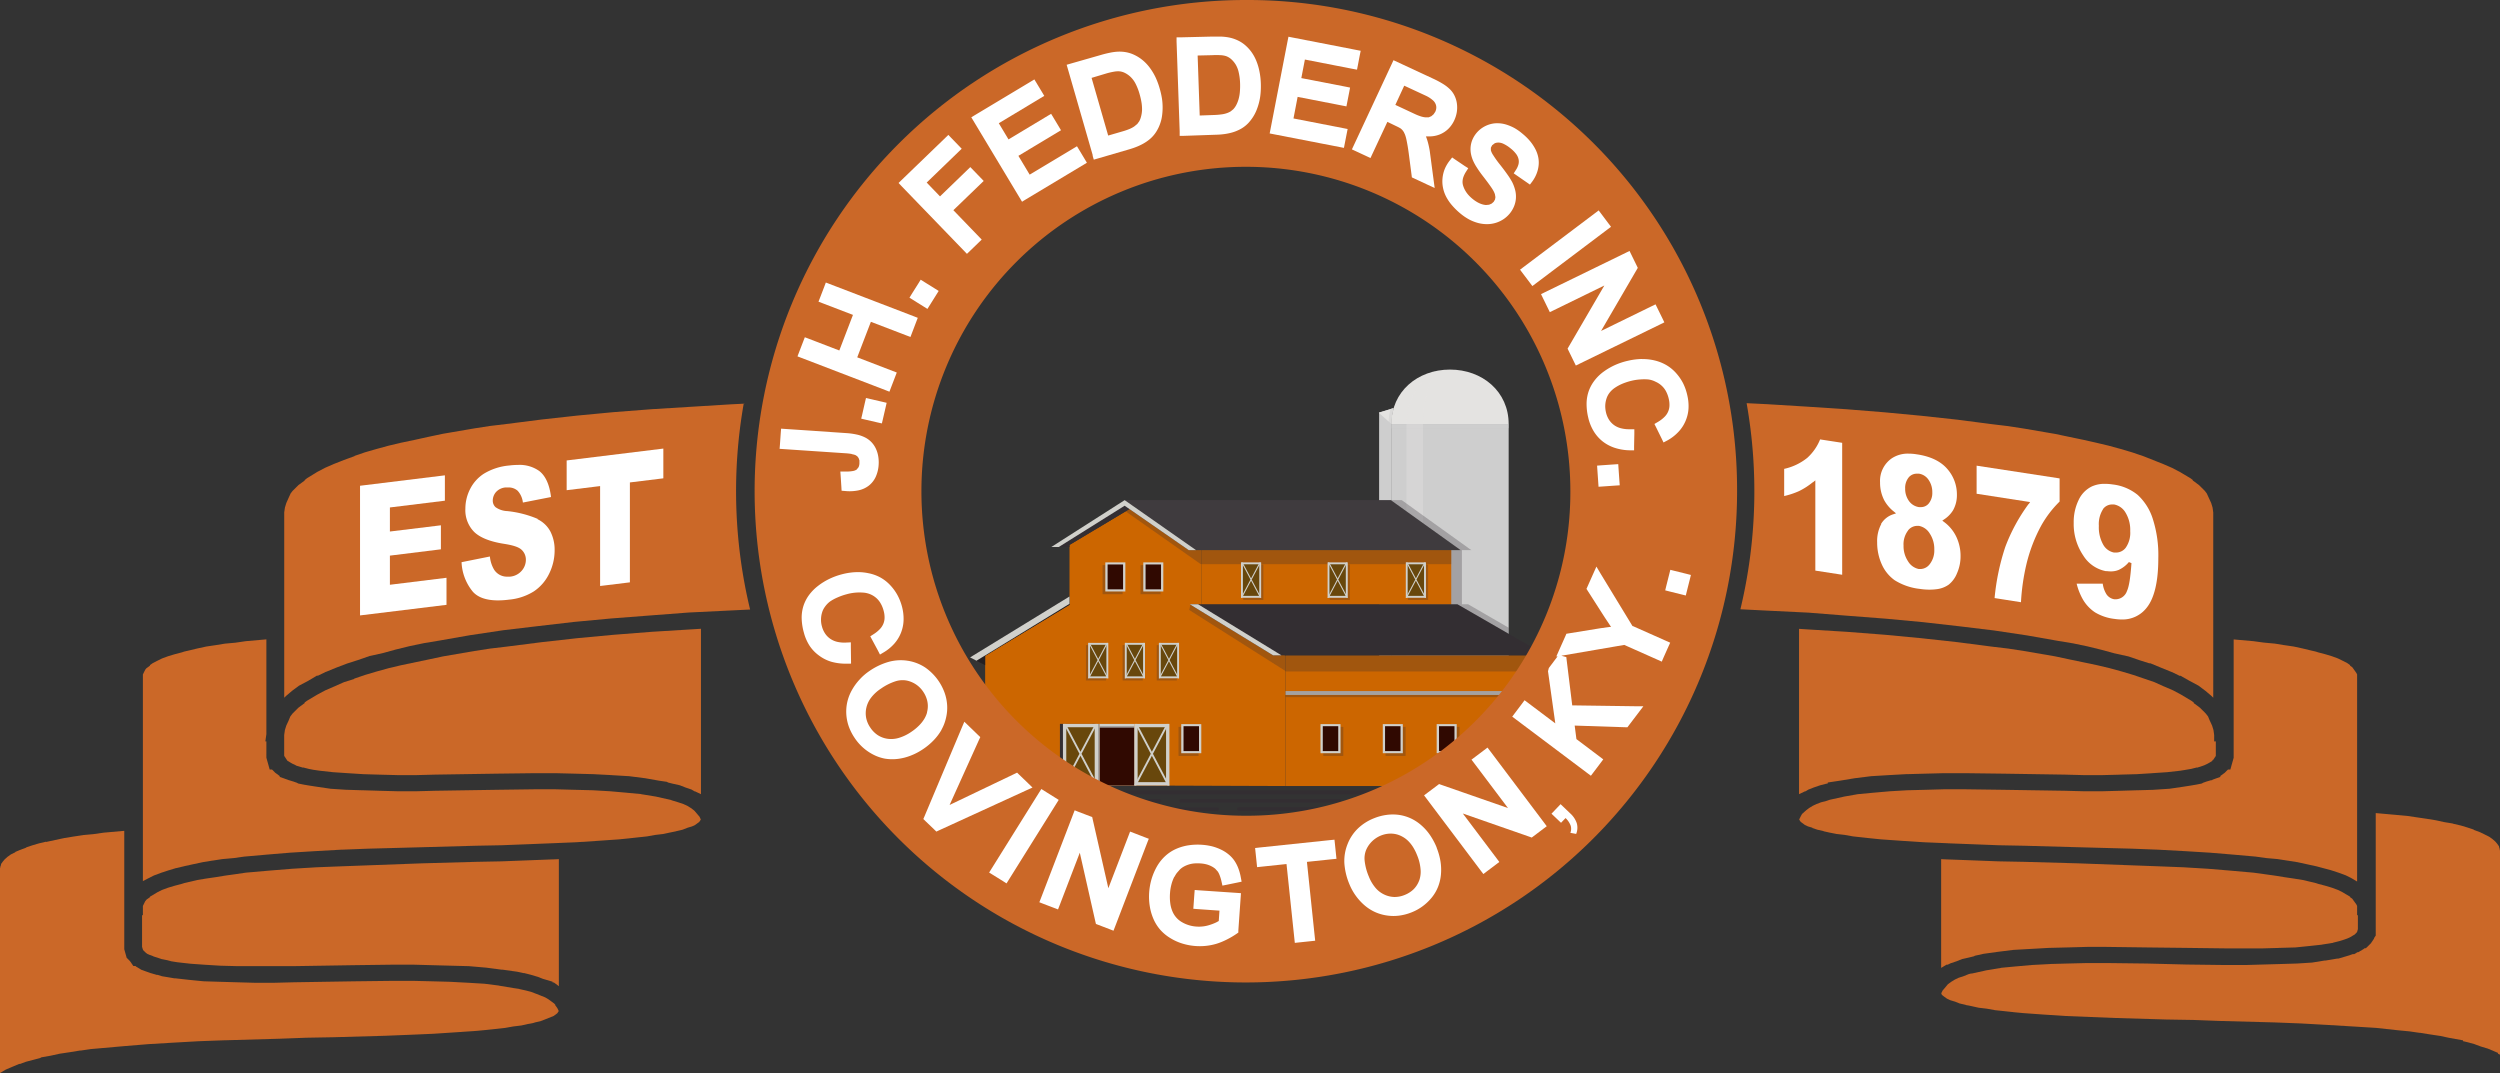 <svg xmlns="http://www.w3.org/2000/svg" viewBox="0 0 602.52 258.62"><rect x="0" y="0" width="602.52" height="258.62" fill="#333333" stroke="none"/><defs><style>.cls-1{isolation:isolate;}.cls-2,.cls-4{fill:#cecece;}.cls-3,.cls-5{fill:#e4e3e1;}.cls-4{opacity:0.44;}.cls-4,.cls-6{mix-blend-mode:multiply;}.cls-5{opacity:0.35;mix-blend-mode:screen;}.cls-10,.cls-6{fill:#332e32;}.cls-6{opacity:0.28;}.cls-7{fill:#c60;}.cls-8{fill:#231f22;}.cls-9{fill:#d0d0cb;}.cls-11{fill:#3f3b3e;}.cls-12{fill:#300901;}.cls-13{fill:#68470c;}.cls-14{fill:#cb6828;}.cls-15{fill:none;}.cls-16{fill:#fff;}</style></defs><title>fedders-logo-barn</title><g class="cls-1"><g id="Text"><path class="cls-2" d="M335.83,98.37l0,.13a14.05,14.05,0,0,0-.45,2.61c0,.1,0,.2,0,.31v.09c0,.1,0,.21,0,.31s0,.24,0,.36v78.1h-3V99.45h0l2.75-.84Z"/><path class="cls-3" d="M335.83,98.37l0,.13a14.13,14.13,0,0,0-.49,3.69h0l-3-2.68,0-.08Z"/><path class="cls-4" d="M335.83,98.37l0,.13a14.05,14.05,0,0,0-.45,2.61c0,.1,0,.2,0,.31v.09c0,.1,0,.21,0,.31s0,.24,0,.36v78.1h-.72v-78.1c0-.21,0-.42,0-.63a13.12,13.12,0,0,1,.47-3Z"/><rect class="cls-2" x="335.33" y="102.19" width="28.27" height="78.1"/><rect class="cls-4" x="335.33" y="102.19" width="28.27" height="1.01"/><path class="cls-3" d="M349.46,89.07c-7.81,0-14.13,5.32-14.13,13.12H363.6C363.6,94.39,357.27,89.07,349.46,89.07Z"/><path class="cls-5" d="M345.8,89.49a29,29,0,0,0-2.83,12.7v78.1h-4v-78.1A14.77,14.77,0,0,1,345.8,89.49Z"/><path class="cls-6" d="M353.84,145.64h-1.51V132.58h2.26L343,124.26l-4-2.89-1.16-.83H332.3v59.75h31.3v-29Z"/><polygon class="cls-7" points="309.85 158.06 309.85 189.44 273.7 189.31 273.57 189.31 237.43 189.44 237.43 158.06 257.76 145.76 257.76 131.33 271.28 123.24 273.64 121.83 289.51 131.33 289.51 145.76 309.85 158.06"/><rect class="cls-7" x="309.85" y="157.94" width="60.25" height="31.5"/><rect class="cls-6" x="309.85" y="157.94" width="60.25" height="3.89"/><rect class="cls-7" x="289.51" y="131.33" width="60.25" height="14.43"/><rect class="cls-6" x="289.51" y="131.33" width="60.25" height="4.64"/><polygon class="cls-8" points="237.43 158.06 257.76 145.76 257.76 143.75 233.79 158.44 237.43 160.32 237.43 158.06"/><polygon class="cls-9" points="257.76 143.75 257.76 145.51 235.34 159.24 233.79 158.44 257.76 143.75"/><polygon class="cls-10" points="257.76 131.33 272.2 122.69 270.19 121.29 253.37 131.83 257.76 131.83 257.76 131.33"/><polygon class="cls-6" points="289.51 131.33 289.51 135.92 289.39 135.97 271.28 123.24 273.64 121.83 289.51 131.33"/><polygon class="cls-11" points="270.19 121.29 271.05 120.54 335.21 120.54 352.03 132.59 286.5 132.59 270.19 121.29"/><polygon class="cls-9" points="288.26 132.59 271.05 120.54 253.37 131.83 255.17 131.83 271.05 121.88 271.05 121.88 286.5 132.59 288.26 132.59"/><polygon class="cls-6" points="309.85 158.06 309.85 161.75 286.63 147.02 286.88 145.76 289.51 145.76 309.85 158.06"/><polygon class="cls-10" points="306.83 157.94 372.61 157.94 351.27 145.64 286.75 145.64 306.83 157.94"/><polygon class="cls-9" points="308.84 157.94 306.83 157.94 286.75 145.64 288.76 145.64 308.84 157.94"/><rect class="cls-9" x="264.97" y="174.47" width="8.45" height="14.84"/><rect class="cls-12" x="264.97" y="175.35" width="8.45" height="13.96"/><rect class="cls-6" x="264.97" y="174.98" width="8.45" height="0.37"/><rect class="cls-9" x="273.39" y="174.47" width="8.45" height="14.84"/><rect class="cls-13" x="274.18" y="175.27" width="6.85" height="13.23"/><polygon class="cls-9" points="281.83 189.19 281.83 189.31 281.38 189.31 277.61 182.16 273.84 189.31 273.38 189.31 273.38 189.19 277.35 181.67 273.55 174.47 274.07 174.47 277.61 181.18 281.15 174.47 281.67 174.47 277.87 181.67 281.83 189.19"/><polygon class="cls-6" points="266.49 155.47 266.19 155.47 262.11 155.47 261.82 155.47 261.72 155.47 261.72 163.93 261.72 164 261.98 164 266.32 164 266.58 164 266.58 163.93 266.58 155.47 266.49 155.47"/><rect class="cls-9" x="262.25" y="154.94" width="4.86" height="8.53"/><rect class="cls-13" x="262.71" y="155.4" width="3.94" height="7.61"/><polygon class="cls-9" points="267.11 163.41 267.11 163.47 266.85 163.47 264.68 159.36 262.51 163.47 262.25 163.47 262.25 163.4 264.53 159.08 262.34 154.94 262.64 154.94 264.68 158.8 266.71 154.94 267.01 154.94 264.83 159.08 267.11 163.41"/><polygon class="cls-6" points="275.33 155.47 275.03 155.47 270.96 155.47 270.66 155.47 270.56 155.47 270.56 163.93 270.56 164 270.82 164 275.16 164 275.42 164 275.42 163.93 275.42 155.47 275.33 155.47"/><rect class="cls-9" x="271.09" y="154.94" width="4.86" height="8.53"/><rect class="cls-13" x="271.55" y="155.4" width="3.94" height="7.61"/><polygon class="cls-9" points="275.95 163.41 275.95 163.47 275.69 163.47 273.52 159.36 271.35 163.47 271.09 163.47 271.09 163.4 273.37 159.08 271.19 154.94 271.48 154.94 273.52 158.8 275.56 154.94 275.85 154.94 273.67 159.08 275.95 163.41"/><polygon class="cls-6" points="283.54 155.47 283.24 155.47 279.17 155.47 278.87 155.47 278.78 155.47 278.78 163.93 278.78 164 279.04 164 283.37 164 283.63 164 283.63 163.93 283.63 155.47 283.54 155.47"/><rect class="cls-9" x="279.3" y="154.94" width="4.86" height="8.53"/><rect class="cls-13" x="279.76" y="155.4" width="3.94" height="7.61"/><polygon class="cls-9" points="284.16 163.41 284.16 163.47 283.9 163.47 281.73 159.36 279.56 163.47 279.3 163.47 279.3 163.4 281.58 159.08 279.4 154.94 279.69 154.94 281.73 158.8 283.77 154.94 284.06 154.94 281.88 159.08 284.16 163.41"/><polygon class="cls-6" points="299.71 136.06 300.01 136.06 304.08 136.06 304.38 136.06 304.48 136.06 304.48 144.53 304.48 144.6 304.22 144.6 299.88 144.6 299.62 144.6 299.62 144.53 299.62 136.06 299.71 136.06"/><rect class="cls-9" x="299.09" y="135.54" width="4.86" height="8.53"/><rect class="cls-13" x="299.55" y="136" width="3.94" height="7.61" transform="translate(603.04 279.61) rotate(180)"/><polygon class="cls-9" points="299.09 144.01 299.09 144.07 299.35 144.07 301.52 139.96 303.69 144.07 303.95 144.07 303.95 144 301.67 139.68 303.86 135.54 303.56 135.54 301.52 139.4 299.48 135.54 299.19 135.54 301.37 139.68 299.09 144.01"/><polygon class="cls-6" points="320.58 136.06 320.87 136.06 324.95 136.06 325.25 136.06 325.34 136.06 325.34 144.53 325.34 144.6 325.08 144.6 320.74 144.6 320.48 144.6 320.48 144.53 320.48 136.06 320.58 136.06"/><rect class="cls-9" x="319.96" y="135.54" width="4.86" height="8.53"/><rect class="cls-13" x="320.42" y="136" width="3.94" height="7.61" transform="translate(644.77 279.61) rotate(180)"/><polygon class="cls-9" points="319.96 144.01 319.96 144.07 320.22 144.07 322.38 139.96 324.55 144.07 324.81 144.07 324.81 144 322.53 139.68 324.72 135.54 324.42 135.54 322.38 139.4 320.35 135.54 320.05 135.54 322.24 139.68 319.96 144.01"/><polygon class="cls-6" points="339.43 136.06 339.73 136.06 343.8 136.06 344.1 136.06 344.19 136.06 344.19 144.53 344.19 144.6 343.93 144.6 339.59 144.6 339.33 144.6 339.33 144.53 339.33 136.06 339.43 136.06"/><rect class="cls-9" x="338.81" y="135.54" width="4.86" height="8.53"/><rect class="cls-13" x="339.27" y="136" width="3.94" height="7.61" transform="translate(682.47 279.61) rotate(180)"/><polygon class="cls-9" points="338.81 144.01 338.81 144.07 339.07 144.07 341.24 139.96 343.4 144.07 343.67 144.07 343.67 144 341.38 139.68 343.57 135.54 343.27 135.54 341.24 139.4 339.2 135.54 338.9 135.54 341.09 139.68 338.81 144.01"/><rect class="cls-6" x="318.92" y="175.18" width="4.83" height="7.01"/><rect class="cls-9" x="318.25" y="174.52" width="4.83" height="7.01" transform="translate(641.33 356.05) rotate(180)"/><rect class="cls-12" x="318.8" y="175.02" width="3.73" height="6" transform="translate(641.33 356.04) rotate(180)"/><rect class="cls-6" x="284.03" y="175.18" width="4.83" height="7.01"/><rect class="cls-9" x="284.69" y="174.52" width="4.83" height="7.01"/><rect class="cls-12" x="285.24" y="175.02" width="3.73" height="6"/><rect class="cls-6" x="265.73" y="136.2" width="4.83" height="7.01"/><rect class="cls-9" x="266.39" y="135.54" width="4.83" height="7.01"/><rect class="cls-12" x="266.94" y="136.04" width="3.73" height="6"/><rect class="cls-6" x="274.88" y="136.2" width="4.83" height="7.01"/><rect class="cls-9" x="275.54" y="135.54" width="4.83" height="7.01"/><rect class="cls-12" x="276.09" y="136.04" width="3.73" height="6"/><rect class="cls-6" x="333.93" y="175.18" width="4.83" height="7.01"/><rect class="cls-9" x="333.26" y="174.52" width="4.83" height="7.01" transform="translate(671.35 356.05) rotate(180)"/><rect class="cls-12" x="333.81" y="175.02" width="3.73" height="6" transform="translate(671.35 356.04) rotate(180)"/><rect class="cls-6" x="346.92" y="175.18" width="4.83" height="7.01"/><rect class="cls-9" x="346.26" y="174.52" width="4.83" height="7.01" transform="translate(697.34 356.05) rotate(180)"/><rect class="cls-12" x="346.8" y="175.02" width="3.73" height="6" transform="translate(697.34 356.04) rotate(180)"/><rect class="cls-6" x="358.45" y="175.18" width="4.83" height="7.01"/><rect class="cls-9" x="357.79" y="174.52" width="4.83" height="7.01" transform="translate(720.4 356.05) rotate(180)"/><rect class="cls-12" x="358.33" y="175.02" width="3.73" height="6" transform="translate(720.4 356.04) rotate(180)"/><rect class="cls-6" x="255.84" y="175.18" width="4.83" height="7.01"/><rect class="cls-9" x="256.51" y="174.52" width="4.83" height="7.01"/><rect class="cls-12" x="259.06" y="177.45" width="1.73" height="3.57"/><rect class="cls-12" x="257.05" y="177.45" width="1.55" height="3.57"/><rect class="cls-12" x="257.05" y="175.02" width="3.73" height="2.07"/><rect class="cls-10" x="255.45" y="174.47" width="8.81" height="14.84"/><rect class="cls-6" x="263.9" y="174.47" width="0.37" height="14.84"/><rect class="cls-10" x="256.25" y="175.27" width="6.85" height="13.23"/><polygon class="cls-10" points="263.9 189.19 263.9 189.31 263.44 189.31 259.67 182.16 255.9 189.31 255.45 189.31 255.45 189.19 259.42 181.67 255.61 174.47 256.13 174.47 259.67 181.18 263.21 174.47 263.73 174.47 259.93 181.67 263.9 189.19"/><rect class="cls-9" x="256.18" y="174.47" width="8.81" height="14.84"/><rect class="cls-6" x="264.63" y="174.47" width="0.37" height="14.84"/><rect class="cls-13" x="256.98" y="175.27" width="6.85" height="13.23"/><polygon class="cls-9" points="264.63 189.19 264.63 189.31 264.17 189.31 260.4 182.16 256.63 189.31 256.18 189.31 256.18 189.19 260.15 181.67 256.35 174.47 256.86 174.47 260.4 181.18 263.95 174.47 264.46 174.47 260.66 181.67 264.63 189.19"/><rect class="cls-6" x="309.85" y="166.56" width="60.25" height="1.46"/><rect class="cls-9" x="309.85" y="166.56" width="60.25" height="0.92"/><rect class="cls-6" x="309.85" y="166.56" width="60.25" height="0.92"/><path class="cls-10" d="M372.93,191.45H231.09a.46.46,0,0,1-.46-.46h0a.46.46,0,0,1,.46-.46H372.93a.46.46,0,0,1,.46.46h0A.46.46,0,0,1,372.93,191.45Z"/><path class="cls-10" d="M235.48,192.55h43.93a.46.46,0,0,1,.46.46h0a.46.46,0,0,1-.46.46H235.48A.46.46,0,0,1,235,193h0A.46.46,0,0,1,235.48,192.55Z"/><path class="cls-10" d="M284.71,192.55h38.07a.46.46,0,0,1,.46.46h0a.46.46,0,0,1-.46.46H284.71a.46.46,0,0,1-.46-.46h0A.46.46,0,0,1,284.71,192.55Z"/><path class="cls-10" d="M377.78,193h0a.46.46,0,0,1-.46.46H328.09a.46.46,0,0,1-.46-.46h0a.46.46,0,0,1,.46-.46h49.23A.46.46,0,0,1,377.78,193Z"/><path class="cls-10" d="M229.08,194.56h64.24a.46.46,0,0,1,.46.46h0a.46.46,0,0,1-.46.46H229.08a.46.46,0,0,1-.46-.46h0A.46.46,0,0,1,229.08,194.56Z"/><path class="cls-10" d="M371.38,195h0a.46.46,0,0,1-.46.46H298.62a.46.46,0,0,1-.46-.46h0a.46.46,0,0,1,.46-.46h72.29A.46.46,0,0,1,371.38,195Z"/><path class="cls-10" d="M376.91,198.25h0c0,.25-.42.46-.94.46H228.2c-.52,0-.94-.2-.94-.46h0c0-.25.42-.46.94-.46H376C376.49,197.79,376.91,198,376.91,198.25Z"/><path class="cls-14" d="M179.54,97.28l-3.27.16-9.59.59-9.61.59-9.19.71-8.77.83-8.6.95-8.41,1.07-4,.48-3.75.58-7.58,1.3-3.37.71L100,106l-3.38.71-2.95.7-3,.82L88,109l-2.54.87v.06l-2.58.94-2.36.93-2.12.92-1.91,1L74,115.25l-.56.43,0,.12-1.52,1.12-1.41,1.4-.45.58L69.55,120,69,121.24l-.33,1.08-.17,1.18v44.66l.45-.44,0,0,1.45-1.23,0,0,1.7-1.26.11-.05,2-1.06,2.16-1.28h.27l1.92-.93.05,0,2.43-1h0l2.63-1h0l2.6-.83,2.87-1,.08,0,3.17-.71,3-.83h0l3.43-.84h0l3.43-.71h0l3.61-.6,7.41-1.3,4-.6,4-.6,8.44-1,8.62-1,9-.84,9.23-.71,9.43-.72,9.63-.47,5.16-.25a121.88,121.88,0,0,1-1.53-49.67Z"/><polygon class="cls-14" points="157.08 152.27 147.89 152.99 139.1 153.81 130.52 154.77 122.11 155.84 118.14 156.31 114.38 156.89 106.81 158.19 103.43 158.91 96.65 160.33 93.7 161.03 90.73 161.85 87.97 162.67 85.36 163.56 85.37 163.63 82.85 164.43 80.51 165.47 80.52 165.46 78.38 166.39 76.47 167.41 73.97 168.9 73.4 169.32 73.44 169.44 71.92 170.56 70.51 171.96 69.97 172.67 69.56 173.66 69.55 173.69 68.99 174.89 68.66 175.97 68.49 177.16 68.49 182.13 68.54 182.25 69.27 183.35 69.89 183.72 70.44 184.04 71.36 184.48 71.35 184.51 72.19 184.76 72.12 184.74 73.03 185.01 73.06 184.96 74.42 185.31 75.54 185.53 77.07 185.75 80.21 186.1 83.77 186.34 87.55 186.58 91.6 186.7 95.91 186.81 100.27 186.81 104.84 186.69 119.49 186.46 129.12 186.34 133.76 186.34 138.59 186.46 143.02 186.58 147.42 186.81 147.46 186.82 151.51 187.06 151.56 187.06 155.41 187.55 155.45 187.55 158.83 188.15 160.74 188.43 161 188.59 162.16 188.88 163.86 189.26 163.98 189.31 165.15 189.77 166.67 190.29 166.82 190.38 167.43 190.74 167.55 190.74 167.88 190.9 168.94 191.4 168.94 151.54 166.68 151.68 157.08 152.27"/><path class="cls-15" d="M300.25,44.35A74.06,74.06,0,1,0,352.6,66,73.8,73.8,0,0,0,300.25,44.35Z"/><polygon class="cls-14" points="134.32 242.96 133.8 242.24 133.85 242.19 133.6 241.89 132.96 241.41 132.22 240.87 131.4 240.38 130.33 239.95 129.13 239.48 128.01 239.05 126.75 238.72 125.17 238.37 125.17 238.34 123.87 238.15 123.85 238.15 120.25 237.55 120.25 237.53 116.76 237.09 112.78 236.85 108.41 236.62 104.36 236.51 99.46 236.39 94.9 236.39 85.05 236.51 70.72 236.74 66.08 236.86 61.39 236.86 57.18 236.74 52.98 236.62 49.12 236.5 49.06 236.5 45.44 236.14 42.32 235.79 42.08 235.79 41.94 235.77 40.53 235.53 39.03 235.28 38.94 235.25 37.97 234.95 37.76 234.95 37.54 234.88 36.3 234.52 36.25 234.51 35.35 234.19 35.25 234.15 34.1 233.74 33.96 233.66 33.71 233.51 33.76 233.53 32.87 233.01 32.78 232.94 32.63 232.81 32.13 232.81 31.64 232.09 31.32 231.63 30.53 230.84 30.41 230.42 30.21 229.71 29.95 228.78 29.95 200.24 24.98 200.68 22.38 201.05 22.34 201.05 20.02 201.26 20.02 201.27 17.62 201.63 15.48 201.98 13.32 202.44 11.12 202.92 11.09 202.86 9.39 203.26 7.86 203.71 6.32 204.22 6.34 204.28 4.77 204.86 3.67 205.33 3.69 205.4 2.61 205.93 1.79 206.52 1.14 207.1 0.65 207.68 0.28 208.2 0.16 208.72 0.13 208.71 0 209.33 0 258.63 0.06 258.58 0.12 258.54 1.41 257.77 1.51 257.73 2.92 257.13 4.63 256.41 4.86 256.41 6.27 255.89 6.34 255.87 8.15 255.4 9.72 254.97 9.98 254.82 10.28 254.77 12.26 254.42 14.48 253.93 14.54 253.93 16.94 253.57 19.25 253.19 19.46 253.19 21.79 252.85 21.83 252.84 24.44 252.61 29.86 252.13 35.7 251.65 41.72 251.29 47.94 250.94 54.2 250.71 54.41 250.71 67.39 250.34 73.8 250.1 80.42 249.98 92.82 249.63 98.82 249.39 104.4 249.15 109.86 248.79 114.97 248.44 117.36 248.21 117.34 248.21 119.54 247.98 121.69 247.74 123.68 247.39 123.73 247.38 125.64 247.15 127.19 246.8 127.21 246.8 128.78 246.49 128.77 246.45 130.24 246.12 131.33 245.7 133.44 244.85 133.94 244.49 134.32 244.19 134.57 243.81 134.65 243.7 134.63 243.61 134.32 242.96"/><polygon class="cls-14" points="168.6 196.85 167.4 195.44 167.14 195.21 166.46 194.71 165.61 194.19 164.75 193.8 163.49 193.37 162.28 193 162.25 193 161.57 192.76 159.61 192.33 158.06 191.98 154.5 191.4 154.5 191.38 150.97 191.05 151.01 191.05 147.03 190.7 142.88 190.46 138.59 190.35 133.71 190.22 129.15 190.22 119.55 190.35 104.92 190.58 100.32 190.7 95.86 190.7 91.33 190.58 91.43 190.58 87.44 190.46 87.22 190.46 83.39 190.34 83.36 190.34 79.68 190.1 79.63 190.09 76.42 189.62 74.8 189.37 74.78 189.37 73.35 189.13 73.34 189.13 71.86 188.83 71.61 188.68 71.55 188.65 70.75 188.37 69.54 188 69.5 187.99 67.41 187.24 67.41 187.03 67.27 186.93 66.37 186.27 66.28 186.18 65.57 185.47 65.57 185.47 65 185.47 64.66 184.26 64.46 183.55 64.2 182.62 64.2 182 64.16 181.93 64.2 181.93 64.2 178.69 63.95 178.69 64.2 176.93 64.2 154.09 59.23 154.53 56.83 154.88 56.78 154.89 54.24 155.12 52.07 155.47 49.72 155.82 47.6 156.28 44.38 157.04 43.88 157.21 43.84 157.22 42.06 157.69 40.53 158.15 39.06 158.69 37.94 159.24 36.86 159.79 36.12 160.3 36.16 160.42 35.33 161.01 35 161.4 34.68 162.05 34.44 162.55 34.44 212.34 34.46 212.34 35.86 211.62 35.88 211.61 37.15 210.97 37.23 210.95 38.86 210.34 38.89 210.33 40.72 209.73 40.74 209.73 42.38 209.23 42.43 209.23 44.46 208.75 44.47 208.74 46.67 208.26 48.92 207.78 48.96 207.77 51.2 207.41 51.18 207.42 53.63 207.04 53.68 207.04 56.24 206.81 58.85 206.45 64.3 205.97 69.93 205.5 75.96 205.13 82.22 204.78 82.44 204.78 88.63 204.54 101.65 204.19 114.68 203.83 120.86 203.71 127.06 203.47 133.06 203.23 138.84 202.99 144.19 202.64 149.22 202.29 151.61 202.05 151.58 202.05 153.78 201.81 155.93 201.58 157.93 201.22 157.97 201.22 159.89 200.99 161.44 200.65 161.46 200.65 163.02 200.33 163.02 200.3 164.49 199.97 165.64 199.52 165.71 199.49 166.79 199.17 167.53 198.82 168.53 198.08 168.82 197.65 168.89 197.55 168.86 197.42 168.6 196.85"/><path class="cls-14" d="M300.25,0a118.39,118.39,0,1,0,118.4,118.39A118,118,0,0,0,300.25,0Zm0,196.6a78.2,78.2,0,1,1,78.22-78.21A78,78,0,0,1,300.25,196.6Z"/><polygon class="cls-14" points="133.17 207.12 127.19 207.35 120.95 207.59 114.73 207.71 101.75 208.07 88.74 208.55 82.53 208.78 76.35 209.02 70.37 209.38 64.59 209.85 59.23 210.32 56.85 210.67 54.27 211.03 52.07 211.39 49.67 211.74 47.55 212.09 44.4 212.83 43.88 213 43.84 213.01 42.06 213.48 40.53 213.94 39.06 214.48 37.99 215.01 36.13 216.12 36.16 216.21 35.33 216.8 35 217.2 34.68 217.85 34.44 218.34 34.44 220.57 34.24 220.57 34.24 228.21 34.38 228.67 34.48 228.96 34.56 229.05 35.1 229.58 35.47 229.87 36.02 230.12 36.96 230.46 36.95 230.5 37.91 230.79 37.96 230.81 38.85 231.12 39.97 231.35 40.01 231.35 41.34 231.69 42.83 231.92 45.96 232.27 49.32 232.51 53.1 232.74 57.26 232.85 70.63 232.85 85.05 232.62 94.87 232.49 99.52 232.49 104.27 232.62 108.75 232.74 113 232.85 117.29 233.22 117.33 233.23 120.83 233.69 121.03 233.69 121.14 233.7 124.62 234.19 124.68 234.2 126.11 234.52 126.33 234.52 126.53 234.57 127.96 234.93 128 234.95 129.67 235.44 129.74 235.47 130.87 235.92 133.18 236.6 133.18 236.78 133.48 236.78 133.92 237.1 134.65 237.65 134.69 237.68 134.69 207.06 133.38 207.12 133.17 207.12"/><polygon class="cls-14" points="469.42 232.49 470.17 232.13 470.26 232.11 471.62 231.65 472.91 231.13 473.04 231.11 474.61 230.75 475.76 230.47 475.98 230.33 476.24 230.28 477.9 229.91 477.97 229.89 481.39 229.41 481.4 229.41 485.27 228.93 489.52 228.69 493.76 228.45 498.18 228.34 503.01 228.21 507.66 228.21 517.47 228.34 527.08 228.45 536.5 228.57 545.26 228.57 549.25 228.46 549.25 228.45 553.2 228.34 556.73 227.98 559.68 227.66 559.67 227.64 561.25 227.4 562.32 227.22 562.31 227.19 563.67 226.85 564.8 226.51 565.71 226.19 566.36 225.9 567.08 225.47 567.51 225.22 567.91 224.81 568.06 224.64 568.14 224.39 568.27 223.92 568.27 220.57 568.08 220.57 568.08 218.34 567.9 217.97 566.91 216.6 566.37 216.21 566.4 216.12 565.68 215.69 564.53 215.01 563.46 214.48 561.99 213.94 560.46 213.48 558.64 213 558.59 212.98 558.13 212.83 556.92 212.54 554.99 212.09 552.83 211.74 550.45 211.39 550.43 211.38 548.25 211.03 545.67 210.67 543.11 210.32 537.68 209.84 532.16 209.38 526.18 209.02 519.99 208.78 513.78 208.55 500.77 208.07 487.81 207.71 481.56 207.59 475.33 207.35 469.11 207.12 467.83 207.06 467.83 233.27 469.14 232.49 469.42 232.49"/><polygon class="cls-14" points="602.36 204.38 602.26 203.94 601.87 203.39 601.38 202.81 600.74 202.25 599.91 201.66 598.84 201.12 597.71 200.57 596.18 200 596.2 199.94 594.66 199.43 593.13 198.97 591.17 198.51 591.18 198.48 589.24 198.16 589.2 198.16 587.04 197.69 584.89 197.34 582.5 196.99 580.14 196.64 577.52 196.4 572.57 195.96 572.57 225.48 572.29 225.9 572.17 226.08 572.17 226.2 571.89 226.62 571.4 227.35 571.28 227.46 570.2 228.53 569.9 228.53 569.66 228.72 569.56 228.78 568.37 229.49 568.17 229.49 567.37 229.96 567 229.96 566.23 230.24 566.19 230.25 564.98 230.61 563.56 231.03 563.26 231.03 561.99 231.25 560.45 231.5 560.24 231.5 557.29 231.98 557.21 231.99 553.58 232.22 553.55 232.22 549.54 232.34 545.33 232.46 541.11 232.58 536.46 232.58 527.03 232.46 517.42 232.22 507.62 232.1 503.06 232.1 498.27 232.22 494.11 232.33 494.11 232.34 489.74 232.57 485.77 232.92 482.27 233.25 482.27 233.27 478.71 233.86 475.15 234.65 475.15 234.6 474.5 234.76 473.36 235.22 473.32 235.23 472.01 235.67 471.17 236.07 470.31 236.59 469.57 237.13 469.45 237.22 468.65 238.18 468.18 238.73 467.91 239.28 467.87 239.49 468 239.73 468.14 239.87 468.18 239.91 468.56 240.2 469.24 240.69 469.98 241.04 471.13 241.39 471.2 241.41 472.28 241.84 473.76 242.18 473.75 242.22 475.33 242.52 475.35 242.53 476.88 242.87 478.84 243.1 478.89 243.11 480.84 243.46 482.99 243.69 485.14 243.92 485.17 243.93 487.55 244.16 492.57 244.52 497.91 244.87 503.7 245.1 509.71 245.34 522.11 245.71 528.72 245.82 535.12 246.06 548.16 246.41 554.57 246.66 560.81 247.01 566.82 247.37 572.67 247.73 578.1 248.32 580.73 248.57 580.78 248.58 583.06 248.91 583.28 248.91 583.4 248.94 585.59 249.29 588.04 249.66 588.09 249.66 590.26 250.13 593.61 250.73 593.61 250.93 594.36 251.1 594.38 251.11 596.26 251.61 596.33 251.63 597.88 252.21 599.52 252.7 599.6 252.73 602.02 253.75 602.02 253.94 602.52 254.19 602.52 205.05 602.38 204.38 602.36 204.38"/><polygon class="cls-14" points="469.46 203.24 475.46 203.47 481.66 203.71 487.86 203.83 500.88 204.19 513.9 204.54 520.14 204.78 526.56 205.13 532.59 205.5 538.23 205.97 543.68 206.45 543.71 206.46 546.27 206.81 548.9 207.04 548.94 207.05 551.34 207.42 551.36 207.42 553.61 207.78 553.66 207.78 555.85 208.26 558.09 208.75 558.13 208.75 559.93 209.23 561.79 209.73 561.83 209.74 563.66 210.34 563.69 210.35 565.37 210.97 565.45 211.01 566.7 211.64 566.76 211.67 568.02 212.42 568.08 212.46 568.08 162.55 567.9 162.18 566.92 160.81 566.37 160.42 566.4 160.3 565.67 159.79 564.59 159.24 563.46 158.69 561.99 158.15 560.46 157.69 558.64 157.21 558.59 157.19 558.14 157.04 556.92 156.76 554.93 156.28 552.81 155.82 550.45 155.47 550.43 155.47 548.29 155.12 545.71 154.88 545.67 154.88 543.11 154.53 538.33 154.11 538.33 182.62 538.27 182.84 537.53 185.47 536.96 185.47 536.96 185.47 536.83 185.59 536.16 186.26 536.05 186.34 535.12 187.02 535.12 187.24 534.02 187.63 533.25 187.91 533.03 188.13 533.03 187.99 532.98 188 532.94 188.02 531.78 188.36 530.97 188.65 530.66 188.83 530.39 188.89 529.18 189.13 529.14 189.13 527.73 189.37 527.71 189.37 526.11 189.62 522.83 190.1 522.77 190.1 519.14 190.34 519.11 190.35 515.27 190.46 515.08 190.46 511.09 190.58 506.66 190.7 502.21 190.7 497.6 190.58 482.99 190.35 473.37 190.22 468.61 190.22 464.03 190.35 459.65 190.46 455.5 190.7 451.52 191.05 447.77 191.4 444.48 191.98 440.96 192.76 440.21 193.02 440.16 193.03 438.86 193.37 437.8 193.78 436.92 194.19 436.06 194.71 435.38 195.21 434.32 196.16 434.3 196.18 434 196.72 433.66 197.41 433.63 197.55 433.99 198.08 434.32 198.32 434.99 198.82 435.73 199.17 436.81 199.49 436.8 199.56 437.99 199.96 439.5 200.3 439.5 200.34 440.89 200.65 442.61 200.99 444.6 201.22 444.64 201.23 446.6 201.58 448.74 201.81 450.93 202.05 453.31 202.29 458.29 202.64 463.67 202.99 469.46 203.23 469.46 203.24"/><path class="cls-14" d="M445.29,148.4l9.22.71,9,.84,8.81,1,8.26,1,4,.6,4,.6,7.43,1.31,3.63.6h0l3.44.72h0l3.43.84h0l3,.82,3.25.72.08,0,2.78.95,2.36.75h.26l.29.11,2.41,1,2.46,1,.05,0,1.86.91h.27l.38.23,1.77,1,2.08,1.11.1.07,1.64,1.23,0,0,1.45,1.23,0,0,.41.4V123.51l-.16-1.18-.33-1.08-1.08-2.35-.45-.58-.29-.3-1.12-1.11-1.51-1.12,0-.12-.58-.43-.73-.43-1.76-1.05-1.92-1-2.12-.92-4.74-1.88-2.73-.93-2.77-.82-3-.82-2.95-.7L502.1,106l-3.41-.71-3.37-.71-7.58-1.3-3.76-.58-4-.48-8.22-1.07-8.76-.95-8.8-.83L445,98.63,435.44,98l-9.59-.59-4.9-.24a121.85,121.85,0,0,1-1.5,49.67l6.76.34,9.63.47Z"/><polygon class="cls-14" points="434.97 190.74 435.09 190.74 435.81 190.31 435.94 190.26 437.18 189.77 437.21 189.76 438.68 189.26 438.75 189.24 440.16 188.88 440.19 188.88 440.51 188.81 440.51 188.59 441.9 188.38 443.5 188.14 447.12 187.54 447.16 187.54 451.01 187.06 451.06 187.06 455.02 186.82 459.33 186.58 459.55 186.58 463.94 186.46 468.57 186.34 473.41 186.34 482.98 186.46 497.67 186.69 502.25 186.81 506.62 186.81 510.92 186.7 511 186.69 514.98 186.58 518.68 186.35 518.75 186.34 522.32 186.1 525.44 185.75 526.79 185.53 528.13 185.3 529.46 184.96 529.48 185.02 530.36 184.75 531.24 184.44 532.08 184.04 532.64 183.72 533.12 183.43 533.31 183.13 533.38 183.16 533.71 182.66 533.99 182.25 534.03 182.13 534.03 178.69 533.63 178.69 533.63 177.16 533.47 175.97 533.14 174.89 532.57 173.66 532.56 173.64 532.15 172.66 531.6 171.96 531.32 171.67 530.2 170.56 528.69 169.44 528.73 169.32 528.14 168.89 527.43 168.47 525.66 167.41 523.75 166.39 521.57 165.45 521.58 165.46 519.25 164.41 516.92 163.61 514.15 162.67 511.38 161.84 508.43 161.03 505.48 160.33 502.1 159.62 498.69 158.91 495.32 158.19 487.75 156.89 483.98 156.31 480.02 155.84 471.79 154.77 463.02 153.81 454.23 152.98 445.05 152.27 435.44 151.68 433.58 151.56 433.58 191.4 433.63 191.37 434.97 190.74"/><path class="cls-16" d="M350,37.92l-.6.77a8.79,8.79,0,0,0-1.19,2,8,8,0,0,0-.55,2.26,7.74,7.74,0,0,0,.12,2.32,8.09,8.09,0,0,0,.8,2.23h0a10.87,10.87,0,0,0,1.47,2.1,16.65,16.65,0,0,0,2.09,2h0a12.69,12.69,0,0,0,2,1.33h0a10.48,10.48,0,0,0,2.16.83h0a8.38,8.38,0,0,0,2.17.26,7.27,7.27,0,0,0,2.11-.34,7.18,7.18,0,0,0,1.83-.89,7,7,0,0,0,1.47-1.35,6.77,6.77,0,0,0,1-1.67,6.22,6.22,0,0,0,.46-1.86,6.42,6.42,0,0,0-.15-2,9.41,9.41,0,0,0-.73-2h0a16.88,16.88,0,0,0-1.12-1.79c-.51-.73-1.12-1.55-1.86-2.48a23.92,23.92,0,0,1-1.63-2.28,3.79,3.79,0,0,1-.54-1.15v0l0-.62.31-.58h0l.62-.48a2.33,2.33,0,0,1,.94-.17,3.05,3.05,0,0,1,1.21.32,8.06,8.06,0,0,1,1.68,1.09h0a7.12,7.12,0,0,1,1.35,1.37,3.28,3.28,0,0,1,.56,1.21h0a2.8,2.8,0,0,1,0,1.2,4.55,4.55,0,0,1-.62,1.39l-.54.84.82.57,2.27,1.57.82.57.6-.8a8.29,8.29,0,0,0,1-1.83,7.49,7.49,0,0,0,.49-2h0a6.56,6.56,0,0,0-.12-2.1,7.57,7.57,0,0,0-.76-2h0a10.78,10.78,0,0,0-1.3-1.88,13.81,13.81,0,0,0-1.78-1.71h0A12.13,12.13,0,0,0,365,30.86a11.08,11.08,0,0,0-2-.84h0a7.37,7.37,0,0,0-2.08-.32h0a6.28,6.28,0,0,0-2,.3,6.73,6.73,0,0,0-1.73.84,6.5,6.5,0,0,0-2.3,2.76,6,6,0,0,0-.44,1.63h0A6.11,6.11,0,0,0,354.5,37a7.74,7.74,0,0,0,.55,1.78,11.73,11.73,0,0,0,.95,1.7q.63,1,1.58,2.2c.59.77,1.09,1.43,1.49,2h0c.36.5.61.88.76,1.14h0a5.06,5.06,0,0,1,.46,1l.12.7h0l-.1.57-.32.55-.49.43-.62.27h0l-.75.07a4.27,4.27,0,0,1-1-.2h0a5.91,5.91,0,0,1-1.08-.48,8.1,8.1,0,0,1-1.13-.78,8.5,8.5,0,0,1-1.13-1.09,6.63,6.63,0,0,1-.78-1.17,5.45,5.45,0,0,1-.44-1.14,2.92,2.92,0,0,1-.07-1,3.56,3.56,0,0,1,.23-1,6.2,6.2,0,0,1,.59-1.16l.54-.85L353,40l-2.25-1.52-.8-.55"/><polyline class="cls-16" points="232.32 60.43 233.04 61.18 233.79 60.46 235.85 58.47 236.6 57.74 229.77 50.66 237.08 43.61 236.36 42.86 234.58 41.02 233.85 40.27 233.11 40.99 226.55 47.33 223.34 44 231.03 36.57 231.78 35.85 231.06 35.1 229.28 33.26 228.56 32.51 227.82 33.23 217.3 43.38 216.56 44.1 217.27 44.85 232.32 60.43"/><polyline class="cls-16" points="213.39 94.02 214.36 94.4 215.76 90.75 216.13 89.78 215.16 89.41 206.6 86.12 209.89 77.56 218.45 80.84 219.43 81.21 219.8 80.24 220.82 77.56 221.19 76.6 220.22 76.22 199.03 68.09 198.67 69.06 197.64 71.74 197.26 72.7 198.24 73.08 205.57 75.89 202.28 84.47 194.95 81.65 193.97 81.28 193.6 82.24 192.57 84.92 192.2 85.89 193.17 86.26 213.39 94.02"/><polyline class="cls-16" points="366.34 65 366.96 65.82 368.69 68.11 369.31 68.94 370.14 68.32 387.44 55.28 388.27 54.66 387.64 53.83 385.92 51.54 385.29 50.71 384.46 51.34 367.17 64.37 366.34 65"/><path class="cls-16" d="M395.72,86.52a15.93,15.93,0,0,0-3.38.43,16.32,16.32,0,0,0-3.05,1,15.5,15.5,0,0,0-2.73,1.57,10.68,10.68,0,0,0-2.21,2.11,9.3,9.3,0,0,0-1.43,2.56,9.41,9.41,0,0,0-.54,3,14,14,0,0,0,.39,3.43,11.12,11.12,0,0,0,1.28,3.24,9.29,9.29,0,0,0,2.17,2.5h0a9.51,9.51,0,0,0,3,1.59,12.42,12.42,0,0,0,3.61.58l1,0,0-1,.06-3,0-1.08-1.08,0a7.88,7.88,0,0,1-2.24-.26,4.83,4.83,0,0,1-1.65-.8h0a4.83,4.83,0,0,1-1.18-1.3,5.8,5.8,0,0,1-.7-1.77,6.47,6.47,0,0,1-.16-1.65,6.11,6.11,0,0,1,.3-1.61,4.59,4.59,0,0,1,.74-1.41h0a5.58,5.58,0,0,1,1.28-1.19,10.55,10.55,0,0,1,1.86-1,15.23,15.23,0,0,1,2.31-.73,12.85,12.85,0,0,1,1.93-.28,11.92,11.92,0,0,1,1.94,0h0A5.21,5.21,0,0,1,399,92h0a5.25,5.25,0,0,1,1.41.9,5.06,5.06,0,0,1,1.08,1.35,7.29,7.29,0,0,1,.7,1.9,6,6,0,0,1,.16,1.7,3.89,3.89,0,0,1-.34,1.4h0a4,4,0,0,1-.87,1.24,7.7,7.7,0,0,1-1.58,1.2l-.83.49.43.86,1.28,2.6.48,1,1-.53a10.76,10.76,0,0,0,2.57-2,8.75,8.75,0,0,0,1.71-2.58,9,9,0,0,0,.74-3h0a11.29,11.29,0,0,0-.3-3.31,12.4,12.4,0,0,0-1-2.85,11.59,11.59,0,0,0-1.67-2.43h0a9.71,9.71,0,0,0-2.28-1.9,10.35,10.35,0,0,0-2.79-1.14,12.15,12.15,0,0,0-3.15-.36"/><polyline class="cls-16" points="225.68 71 226.23 70.12 225.34 69.56 222.77 67.96 221.89 67.41 221.35 68.29 219.73 70.86 219.19 71.74 220.07 72.3 222.64 73.9 223.52 74.45 225.68 71"/><polyline class="cls-16" points="371.4 70.89 371.85 71.82 373.06 74.29 373.52 75.23 374.45 74.78 386.66 68.81 378.08 83.54 377.8 84.02 378.04 84.52 379.33 87.16 379.79 88.1 380.73 87.64 400.19 78.15 401.12 77.69 400.67 76.75 399.46 74.29 399 73.35 398.07 73.8 385.87 79.76 394.44 65.04 394.72 64.56 394.48 64.06 393.19 61.42 392.73 60.48 391.8 60.94 372.33 70.43 371.4 70.89"/><polyline class="cls-16" points="245.78 47.72 246.32 48.62 247.2 48.08 261.06 39.76 261.95 39.22 261.42 38.33 260.1 36.14 259.56 35.25 258.68 35.78 248.16 42.09 245.44 37.56 254.81 31.93 255.71 31.39 255.18 30.5 253.87 28.32 253.33 27.43 252.44 27.96 243.06 33.6 240.72 29.7 250.79 23.64 251.68 23.11 251.15 22.22 249.29 19.14 248.4 19.68 234.98 27.73 234.09 28.27 245.78 47.72"/><path class="cls-16" d="M325.81,36l.95.44,2.6,1.21.94.44.44-.95,3.63-7.77,2.07,1c.34.16.6.29.78.39l.42.25.36.35.33.46h0l.28.6a8.87,8.87,0,0,1,.3,1h0q.13.57.29,1.47c.11.6.21,1.28.31,2h0l.69,5.29.07.57.52.24,3.27,1.53,1.71.8-.25-1.88-.92-6.93v0a20.28,20.28,0,0,0-.41-2,14.48,14.48,0,0,0-.53-1.64l.59,0a6.71,6.71,0,0,0,2.67-.44,6.34,6.34,0,0,0,2.1-1.34A7,7,0,0,0,350.49,29h0a7.64,7.64,0,0,0,.6-1.91,7.17,7.17,0,0,0,.05-2h0a6.17,6.17,0,0,0-.52-1.89h0a5.56,5.56,0,0,0-1.08-1.59,9.44,9.44,0,0,0-1.69-1.34A21.77,21.77,0,0,0,345.49,19l-8.7-4.05-.95-.44-.44.95-9.15,19.62-.44.94m12.62-15.37,5.27,2.45a6.76,6.76,0,0,1,1.55,1,2.45,2.45,0,0,1,.71.9h0a2.16,2.16,0,0,1,.2.94,2.46,2.46,0,0,1-.25,1h0l-.4.6-.55.47-.64.27-.8,0h0a5.26,5.26,0,0,1-1.09-.23,12.35,12.35,0,0,1-1.5-.6h0l-4.64-2.17Z"/><polyline class="cls-16" points="322.88 35.44 323.9 35.64 324.1 34.61 324.59 32.1 324.79 31.09 323.76 30.89 311.74 28.55 312.74 23.35 323.48 25.44 324.5 25.64 325.19 22.12 325.38 21.11 324.36 20.9 313.63 18.82 314.49 14.35 326.03 16.6 327.05 16.79 327.25 15.77 327.73 13.26 327.94 12.24 326.91 12.04 311.54 9.05 310.53 8.85 310.32 9.88 306.2 31.14 306 32.16 307.02 32.36 322.88 35.44"/><path class="cls-16" d="M284.31,31.74l0,1,1,0,7.81-.27a18,18,0,0,0,2-.16,13.8,13.8,0,0,0,1.76-.36,9.42,9.42,0,0,0,1.54-.57,7.53,7.53,0,0,0,1.34-.77h0a7.69,7.69,0,0,0,1.14-1,10.36,10.36,0,0,0,1-1.28h0a9.85,9.85,0,0,0,.87-1.62,13.92,13.92,0,0,0,.64-1.9,13.58,13.58,0,0,0,.39-2.23,18.93,18.93,0,0,0,.07-2.46h0a17.12,17.12,0,0,0-.33-2.89,13.61,13.61,0,0,0-.77-2.59h0a10.39,10.39,0,0,0-1.25-2.23,9.65,9.65,0,0,0-1.75-1.79,8,8,0,0,0-1.71-1h0a8.94,8.94,0,0,0-2-.61h0a12.3,12.3,0,0,0-1.8-.19c-.66,0-1.43,0-2.3,0h0L284.56,9l-1,0,0,1,.75,21.64m7.81-18.34h0a18.19,18.19,0,0,1,2.09,0,5.35,5.35,0,0,1,1.26.22,3.83,3.83,0,0,1,1.19.68,5.91,5.91,0,0,1,1.09,1.26h0a6.11,6.11,0,0,1,.76,1.86,13.65,13.65,0,0,1,.36,2.77,17.4,17.4,0,0,1-.06,2.14,9.3,9.3,0,0,1-.32,1.73,7.57,7.57,0,0,1-.55,1.37,4.65,4.65,0,0,1-.71,1h0l-.61.5a4.59,4.59,0,0,1-.88.42,6,6,0,0,1-1.23.3,15.88,15.88,0,0,1-1.78.16l-3.59.13-.5-14.46Z"/><path class="cls-16" d="M263.32,37.48l.29,1,1-.29L272.12,36c.65-.19,1.28-.4,1.86-.64a13.17,13.17,0,0,0,1.62-.78,10.16,10.16,0,0,0,1.36-.92,7.8,7.8,0,0,0,1.1-1.08,7.92,7.92,0,0,0,.86-1.26,9.18,9.18,0,0,0,.67-1.48h0a9.16,9.16,0,0,0,.45-1.78,14.36,14.36,0,0,0,.16-2,14.14,14.14,0,0,0-.15-2.26,19.48,19.48,0,0,0-.54-2.41,17.82,17.82,0,0,0-1-2.73,13.94,13.94,0,0,0-1.39-2.32,10.38,10.38,0,0,0-1.76-1.86,9.61,9.61,0,0,0-2.13-1.32,7.89,7.89,0,0,0-1.91-.59,9.09,9.09,0,0,0-2.06-.11,12.9,12.9,0,0,0-1.78.25c-.69.14-1.43.32-2.24.56l-7.17,2.05-1,.29.29,1,6,20.82m3.15-19.69a16.92,16.92,0,0,1,2-.47h0a5.46,5.46,0,0,1,1.28-.08,3.74,3.74,0,0,1,1.31.38,5.7,5.7,0,0,1,1.36.95,6.17,6.17,0,0,1,1.21,1.63,13.51,13.51,0,0,1,1,2.6,16.52,16.52,0,0,1,.46,2.08,10,10,0,0,1,.11,1.76h0A7.31,7.31,0,0,1,275,28.1a4.63,4.63,0,0,1-.44,1.14l-.47.64-.76.62h0a6.78,6.78,0,0,1-1.12.59h0a14.74,14.74,0,0,1-1.69.58l-3.44,1-4-13.9Z"/><polyline class="cls-16" points="390.01 111.86 388.97 111.93 385.95 112.14 384.91 112.22 384.98 113.25 385.19 116.28 385.26 117.31 386.3 117.24 389.32 117.03 390.37 116.96 390.29 115.92 390.08 112.9 390.01 111.86"/><path class="cls-16" d="M205.32,109.46a4.35,4.35,0,0,1,.87.23l.42.28.32.42v0l.2.57,0,.74h0a2.57,2.57,0,0,1-.21.9l-.46.57a2.29,2.29,0,0,1-.91.35h0a8.73,8.73,0,0,1-1.88.12l-1.14,0,.08,1.13.17,2.61.05.89.89.07a10.42,10.42,0,0,0,3.17-.16,6.11,6.11,0,0,0,2.54-1.17h0a5.76,5.76,0,0,0,1.65-2.14,8.23,8.23,0,0,0,.68-2.84,8.84,8.84,0,0,0-.09-2,7.08,7.08,0,0,0-.56-1.86h0a5.84,5.84,0,0,0-1.06-1.58,5.67,5.67,0,0,0-1.52-1.14,8.3,8.3,0,0,0-2-.71,16.58,16.58,0,0,0-2.56-.36l-14.72-1-1-.07-.08,1-.2,2.86-.08,1,1,.07,14.89,1a13.48,13.48,0,0,1,1.48.17"/><polyline class="cls-16" points="209.72 96.16 208.71 95.92 208.47 96.94 207.8 99.89 207.56 100.9 208.58 101.14 211.53 101.82 212.54 102.05 212.78 101.04 213.46 98.09 213.69 97.08 212.68 96.84 209.72 96.16"/><path class="cls-16" d="M346.26,204.28a16.12,16.12,0,0,0-1.56-2.94,12.43,12.43,0,0,0-2.06-2.36,10.66,10.66,0,0,0-2.53-1.7,10.52,10.52,0,0,0-2.9-.88h0a11.09,11.09,0,0,0-3.05,0h0a12.46,12.46,0,0,0-3,.8,11.88,11.88,0,0,0-3.91,2.49,10.54,10.54,0,0,0-2.47,3.73A10.92,10.92,0,0,0,324,208a15.75,15.75,0,0,0,1.2,5.06,13.43,13.43,0,0,0,3.44,4.93,10.75,10.75,0,0,0,2.52,1.71,10.47,10.47,0,0,0,2.9.91,10.82,10.82,0,0,0,3.09.07,12.22,12.22,0,0,0,3.09-.81,11.62,11.62,0,0,0,2.63-1.46,12,12,0,0,0,2.17-2.06h0a9.87,9.87,0,0,0,1.54-2.61,10.65,10.65,0,0,0,.7-3,12.83,12.83,0,0,0-.12-3.2,15.47,15.47,0,0,0-.92-3.24m-4.2,7.89a5.85,5.85,0,0,1-1.32,2.1,6.57,6.57,0,0,1-2.18,1.4,6.37,6.37,0,0,1-2.5.49,6.06,6.06,0,0,1-2.41-.58,6.22,6.22,0,0,1-2.12-1.62,9.73,9.73,0,0,1-1.62-2.75,13.44,13.44,0,0,1-1-3.78,5.38,5.38,0,0,1,.4-2.7,6.57,6.57,0,0,1,5.22-3.81,6,6,0,0,1,1.71.06h0a5.64,5.64,0,0,1,1.59.55,6.2,6.2,0,0,1,1.44,1,8.33,8.33,0,0,1,1.28,1.56,11.62,11.62,0,0,1,1,2,11.09,11.09,0,0,1,.83,3.31A6.35,6.35,0,0,1,342.06,212.16Z"/><path class="cls-16" d="M226.9,175.88A10.52,10.52,0,0,0,228,173h0a10.33,10.33,0,0,0,.27-3,10.76,10.76,0,0,0-.6-3,12.61,12.61,0,0,0-4.66-6.11,10.51,10.51,0,0,0-4.16-1.63,10.9,10.9,0,0,0-4.66.25,15.67,15.67,0,0,0-4.7,2.24,12.82,12.82,0,0,0-2.3,2h0a13.32,13.32,0,0,0-1.79,2.42,10.83,10.83,0,0,0-1.15,2.82,10.65,10.65,0,0,0-.29,3,10.93,10.93,0,0,0,.57,3,12.39,12.39,0,0,0,1.44,2.85,11.9,11.9,0,0,0,4.44,4,10.15,10.15,0,0,0,2.88,1,11.06,11.06,0,0,0,3.09.06,12.66,12.66,0,0,0,3.11-.79,15,15,0,0,0,3-1.58,15.27,15.27,0,0,0,2.54-2.13,12.52,12.52,0,0,0,1.89-2.52m-3.49-4.16a6.2,6.2,0,0,1-.72,1.62,8.36,8.36,0,0,1-1.26,1.56,11.53,11.53,0,0,1-1.76,1.44,10.73,10.73,0,0,1-3.07,1.5h0a6.4,6.4,0,0,1-2.72.21h0a5.83,5.83,0,0,1-2.33-.86,6.37,6.37,0,0,1-1.82-1.84,6.24,6.24,0,0,1-1-2.34,6,6,0,0,1,.06-2.49,6.27,6.27,0,0,1,1.15-2.4,9.75,9.75,0,0,1,2.36-2.16,13.21,13.21,0,0,1,3.49-1.76,5.53,5.53,0,0,1,2.72-.18,6.26,6.26,0,0,1,4,2.74,6.37,6.37,0,0,1,.78,1.58,5.66,5.66,0,0,1,.1,3.35Z"/><path class="cls-16" d="M283.06,211.32a6.93,6.93,0,0,1,.56-.92l.74-.84a4.63,4.63,0,0,1,.88-.66,6.29,6.29,0,0,1,1.15-.51h0a6,6,0,0,1,1.37-.29,9.59,9.59,0,0,1,1.67,0,7.72,7.72,0,0,1,1.35.22,6.16,6.16,0,0,1,1.17.45h0a5,5,0,0,1,.94.61l.62.69a4.89,4.89,0,0,1,.48,1,10,10,0,0,1,.4,1.37l.22,1,1-.2,2.63-.54,1-.21-.19-1a12.07,12.07,0,0,0-.6-2.21,8.88,8.88,0,0,0-.95-1.85,7.22,7.22,0,0,0-1.4-1.51,8.76,8.76,0,0,0-1.83-1.16,11.74,11.74,0,0,0-2.16-.79,14.56,14.56,0,0,0-2.41-.37,14.87,14.87,0,0,0-3.29.13,11.9,11.9,0,0,0-3,.88h0a9.59,9.59,0,0,0-2.59,1.71,10.47,10.47,0,0,0-2,2.52h0a14.63,14.63,0,0,0-1.28,3,15.22,15.22,0,0,0-.58,3.25,14.45,14.45,0,0,0,.14,3.28,12.65,12.65,0,0,0,.87,3.05,10,10,0,0,0,1.66,2.66,10.36,10.36,0,0,0,2.41,2,12.35,12.35,0,0,0,2.91,1.32,14.25,14.25,0,0,0,5.78.55,13.77,13.77,0,0,0,2.5-.51h0a15.51,15.51,0,0,0,2.43-1,18.59,18.59,0,0,0,2.38-1.4l.41-.29,0-.49.56-8,.07-1-1-.07-9.15-.62-1-.08-.08,1-.18,2.53-.07,1,1,.08,5.3.37-.17,2.5-.62.34a11.94,11.94,0,0,1-1.48.58h0a8.33,8.33,0,0,1-3.28.42,7.86,7.86,0,0,1-3.52-1.08,5.37,5.37,0,0,1-1.34-1.1,5.44,5.44,0,0,1-.93-1.5,7.34,7.34,0,0,1-.52-2,11.65,11.65,0,0,1-.05-2.46,10.88,10.88,0,0,1,.33-2,9.4,9.4,0,0,1,.69-1.85"/><path class="cls-16" d="M205.11,159.89l-.05-4v-1.08l-1.08.05a7.77,7.77,0,0,1-2.24-.18,5,5,0,0,1-1.67-.75,4.75,4.75,0,0,1-1.22-1.25,5.81,5.81,0,0,1-.77-1.75,5.92,5.92,0,0,1-.21-1.63h0a6,6,0,0,1,.24-1.62,4.41,4.41,0,0,1,.7-1.43A5.56,5.56,0,0,1,200,145a10.3,10.3,0,0,1,1.82-1,15,15,0,0,1,2.29-.8,11.41,11.41,0,0,1,3.85-.38h0a5.29,5.29,0,0,1,1.68.36,5.16,5.16,0,0,1,1.44.85,5,5,0,0,1,1.12,1.32,7.12,7.12,0,0,1,.77,1.87,5.89,5.89,0,0,1,.22,1.69,3.91,3.91,0,0,1-.29,1.41h0a4.07,4.07,0,0,1-.82,1.27,7.83,7.83,0,0,1-1.53,1.25l-.81.52,1.83,3.4.51,1,.94-.56a10.64,10.64,0,0,0,2.5-2.06,8.92,8.92,0,0,0,1.62-2.63,9,9,0,0,0,.63-3.07,11.46,11.46,0,0,0-.4-3.3,12.48,12.48,0,0,0-1.12-2.79h0a11.49,11.49,0,0,0-1.76-2.38,9.53,9.53,0,0,0-2.36-1.82,10.06,10.06,0,0,0-2.82-1h0a12.32,12.32,0,0,0-3.16-.25,15.6,15.6,0,0,0-3.36.54,16.48,16.48,0,0,0-3,1.12,15.15,15.15,0,0,0-2.67,1.67h0a11.12,11.12,0,0,0-2.14,2.18,9.25,9.25,0,0,0-1.34,2.61h0a9.36,9.36,0,0,0-.43,3,13.82,13.82,0,0,0,.52,3.41,11,11,0,0,0,1.38,3.19A9.09,9.09,0,0,0,197.4,158a9.43,9.43,0,0,0,3,1.5,12.86,12.86,0,0,0,3.62.45h1"/><polyline class="cls-16" points="321.73 203.41 321.62 202.37 320.59 202.47 303.52 204.26 302.49 204.38 302.97 208.99 304 208.88 310.06 208.24 312.06 227.24 313.09 227.13 315.94 226.83 316.97 226.72 316.86 225.69 314.98 207.72 321.07 207.08 322.1 206.98 321.99 205.94 321.73 203.41"/><polyline class="cls-16" points="273.33 200.79 272.36 200.42 271.99 201.39 267.12 214.07 263.35 197.46 263.23 196.91 262.71 196.72 259.96 195.67 259 195.29 258.63 196.26 250.87 216.48 250.49 217.45 251.46 217.83 254.03 218.81 254.99 219.18 255.37 218.21 260.24 205.51 264 222.14 264.13 222.68 264.65 222.88 267.39 223.93 268.36 224.31 268.74 223.34 276.49 203.11 276.87 202.15 275.89 201.78 273.33 200.79"/><polyline class="cls-16" points="248.84 189.8 247.75 188.74 245.64 186.71 245.13 186.21 244.47 186.53 229.34 193.77 228.86 194.01 229.07 193.54 235.95 178.31 236.26 177.65 235.72 177.14 233.49 174.98 232.41 173.94 231.82 175.33 222.81 196.74 222.53 197.39 223.04 197.89 225.16 199.92 225.67 200.42 226.31 200.12 247.46 190.43 248.84 189.8"/><polyline class="cls-16" points="255.16 192.78 254.27 192.22 250.97 190.16 250.41 191.04 238.94 209.41 238.39 210.29 239.28 210.84 241.71 212.35 242.58 212.91 243.13 212.03 254.61 193.66 255.16 192.78"/><polyline class="cls-16" points="359.13 181 358.5 180.17 357.67 180.8 355.48 182.45 354.64 183.08 355.27 183.91 363.44 194.75 347.36 189.15 346.83 188.96 346.39 189.3 344.04 191.06 343.21 191.69 343.84 192.52 356.87 209.82 357.5 210.65 358.33 210.02 360.52 208.37 361.35 207.74 360.73 206.91 352.55 196.06 368.64 201.67 369.16 201.86 369.61 201.52 371.95 199.75 372.78 199.13 372.16 198.3 359.13 181"/><path class="cls-16" d="M393.47,150.93l-7.72-12.69-1-1.69-.81,1.81-1.36,3.05-.23.51.3.47,4.11,6.42c.46.71.91,1.39,1.33,2l.19.29-.34,0h0c-.64.08-1.37.18-2.17.3h0l-7.7,1.25-.56.09-.22.52-1.42,3.18-.79,1.78.32-.05L373.28,161l-.2.77,1.76,12.57-7.41-5.58-.62.84-1.73,2.29-.62.83.83.62,17.3,13,.83.62.63-.83,1.73-2.29.62-.83-6.47-4.88-.42-3.26,12.18.4.54,0,.32-.43,2.28-3,1.24-1.63-2.06,0L378.92,170l-1.43-11.64-1.2-.32.67-.12,14.5-2.49,8.09,3.6.95.43.43-1,1.17-2.62.43-.95-.95-.42-8.09-3.6"/><polyline class="cls-16" points="406.51 138.31 403.56 137.58 402.56 137.33 402.31 138.34 401.57 141.28 401.33 142.28 402.34 142.54 405.28 143.27 406.29 143.52 406.54 142.51 407.28 139.57 407.52 138.57 406.51 138.31"/><path class="cls-16" d="M378.4,196l-2.29-2.19-2.19,2.3,2.3,2.19,1.09-1.14a4.91,4.91,0,0,1,1.24,1.84,2.66,2.66,0,0,1-.08,1.72l1.4.26a4,4,0,0,0,.15-2.57A5.63,5.63,0,0,0,378.4,196"/><polyline class="cls-16" points="93.97 133.91 106.26 132.39 106.26 126.6 93.97 128.1 93.97 122.3 107.22 120.67 107.22 114.56 86.77 117.07 86.77 148.32 107.61 145.77 107.61 139.25 93.97 140.93 93.97 133.91"/><path class="cls-16" d="M129.59,125.06a25.46,25.46,0,0,0-7.31-1.88,5.26,5.26,0,0,1-2.84-.94h0a2.11,2.11,0,0,1-.68-1.55,3.15,3.15,0,0,1,.78-2.1,3.45,3.45,0,0,1,2.3-1.11l.66,0a3.26,3.26,0,0,1,2.26.8,5,5,0,0,1,1.26,2.84l6.78-1.33c-.36-3-1.33-5.13-2.87-6.3a8.16,8.16,0,0,0-5.08-1.44,17.47,17.47,0,0,0-2.13.14,14.11,14.11,0,0,0-6.14,2,9.44,9.44,0,0,0-3.31,3.73,10.39,10.39,0,0,0-1.11,4.64,7.44,7.44,0,0,0,2.12,5.64c1.39,1.35,3.8,2.34,7.22,2.87,2.15.34,3.53.77,4.24,1.46a3.24,3.24,0,0,1,1,2.37,4,4,0,0,1-1,2.65,4.19,4.19,0,0,1-2.84,1.43l-.64,0a3.67,3.67,0,0,1-3.19-1.71,7.54,7.54,0,0,1-1-3.15l-6.83,1.37a11.93,11.93,0,0,0,2.72,7.12c1.21,1.36,3.21,2.09,6.08,2.09a21.53,21.53,0,0,0,2.63-.18,13.56,13.56,0,0,0,6-2,10.72,10.72,0,0,0,3.68-4.26,12.65,12.65,0,0,0,1.32-5.67,9.65,9.65,0,0,0-1-4.45,6.86,6.86,0,0,0-3.11-3"/><polyline class="cls-16" points="159.87 108.11 136.57 110.97 136.57 118.14 144.63 117.15 144.63 141.23 151.81 140.35 151.81 116.27 159.87 115.28 159.87 108.11"/><path class="cls-16" d="M436.93,116.24l.58-.47v21.75l6.47,1v-31.8l-5.32-.82a12,12,0,0,1-3.11,4.46A13.48,13.48,0,0,1,430,113v6.55a19,19,0,0,0,3.58-1.19,17,17,0,0,0,3.3-2.12"/><path class="cls-16" d="M453.41,126.28a8.68,8.68,0,0,0-1,4.43,12.74,12.74,0,0,0,1.08,5.23,9.38,9.38,0,0,0,3.14,3.9,14.38,14.38,0,0,0,6.06,2.09,15.66,15.66,0,0,0,2.36.18,12.53,12.53,0,0,0,1.61-.1,6.35,6.35,0,0,0,3-1.11,6.67,6.67,0,0,0,2-2.75,10,10,0,0,0,.85-4.19,10.68,10.68,0,0,0-1-4.54,9.51,9.51,0,0,0-3-3.64l-.4-.3.41-.28a7.06,7.06,0,0,0,2.19-2.23,7.4,7.4,0,0,0,.92-3.71,9.29,9.29,0,0,0-2.36-6.29c-1.56-1.79-4-3-7.36-3.48a12.23,12.23,0,0,0-1.93-.16,7,7,0,0,0-4,1.1,6.59,6.59,0,0,0-2.87,5.81,9.26,9.26,0,0,0,1,4.32,9,9,0,0,0,2.35,2.75l.5.41-.62.21a5.28,5.28,0,0,0-3,2.36M460.06,115a2.53,2.53,0,0,1,1.92-.84l.51,0a3.41,3.41,0,0,1,2.32,1.5,5.13,5.13,0,0,1,.89,3,4,4,0,0,1-.88,2.71,2.42,2.42,0,0,1-1.86.85l-.47,0a3.6,3.6,0,0,1-2.43-1.5,5,5,0,0,1-.9-3A4,4,0,0,1,460.06,115Zm-.21,12.84a2.82,2.82,0,0,1,2.19-1.1l.45,0a3.92,3.92,0,0,1,2.61,1.87,6.72,6.72,0,0,1,1.08,3.83,5.37,5.37,0,0,1-1.1,3.53,2.87,2.87,0,0,1-2.22,1.17l-.4,0a3.93,3.93,0,0,1-2.6-1.85,6.61,6.61,0,0,1-1.09-3.81A5.45,5.45,0,0,1,459.85,127.87Z"/><path class="cls-16" d="M488.92,121.45a42.88,42.88,0,0,0-5.64,10.39,55.45,55.45,0,0,0-2.57,12.3l6.36,1a52.08,52.08,0,0,1,1.33-9.22,38.33,38.33,0,0,1,3.51-9.17,25.77,25.77,0,0,1,4.47-5.87V115.3l-20-3.07V119l12.89,2-.33.48"/><path class="cls-16" d="M507.68,137.63a7.24,7.24,0,0,0,1.06.08,4.81,4.81,0,0,0,1.86-.35,7,7,0,0,0,2.48-1.9l.62.26c-.24,3.42-.57,5.61-1.08,6.71a2.93,2.93,0,0,1-2.61,2l-.44,0a2.83,2.83,0,0,1-1.85-1.14,6.27,6.27,0,0,1-.94-2.62l-6.29,0a14.57,14.57,0,0,0,1.62,4,9.41,9.41,0,0,0,2.82,2.92,11.74,11.74,0,0,0,4.67,1.57,12,12,0,0,0,1.74.14,7.34,7.34,0,0,0,6-2.8c1.85-2.27,2.84-6.27,2.83-12a28.47,28.47,0,0,0-1.37-9.57,13.24,13.24,0,0,0-3.61-5.66,11.63,11.63,0,0,0-6-2.51,12,12,0,0,0-1.9-.15,7.24,7.24,0,0,0-3.19.65,6.81,6.81,0,0,0-3.15,3.28,12.13,12.13,0,0,0-1.17,5.46,13.51,13.51,0,0,0,2.3,7.88,8.25,8.25,0,0,0,5.55,3.79m-.81-14.95a2.72,2.72,0,0,1,2.2-1.14l.48,0a4.06,4.06,0,0,1,2.79,2,8,8,0,0,1,1.11,4.42,6.27,6.27,0,0,1-1.08,4,2.91,2.91,0,0,1-2.3,1.17l-.52,0a3.83,3.83,0,0,1-2.66-2,8.48,8.48,0,0,1-1-4.44A6.66,6.66,0,0,1,506.87,122.69Z"/></g></g></svg>